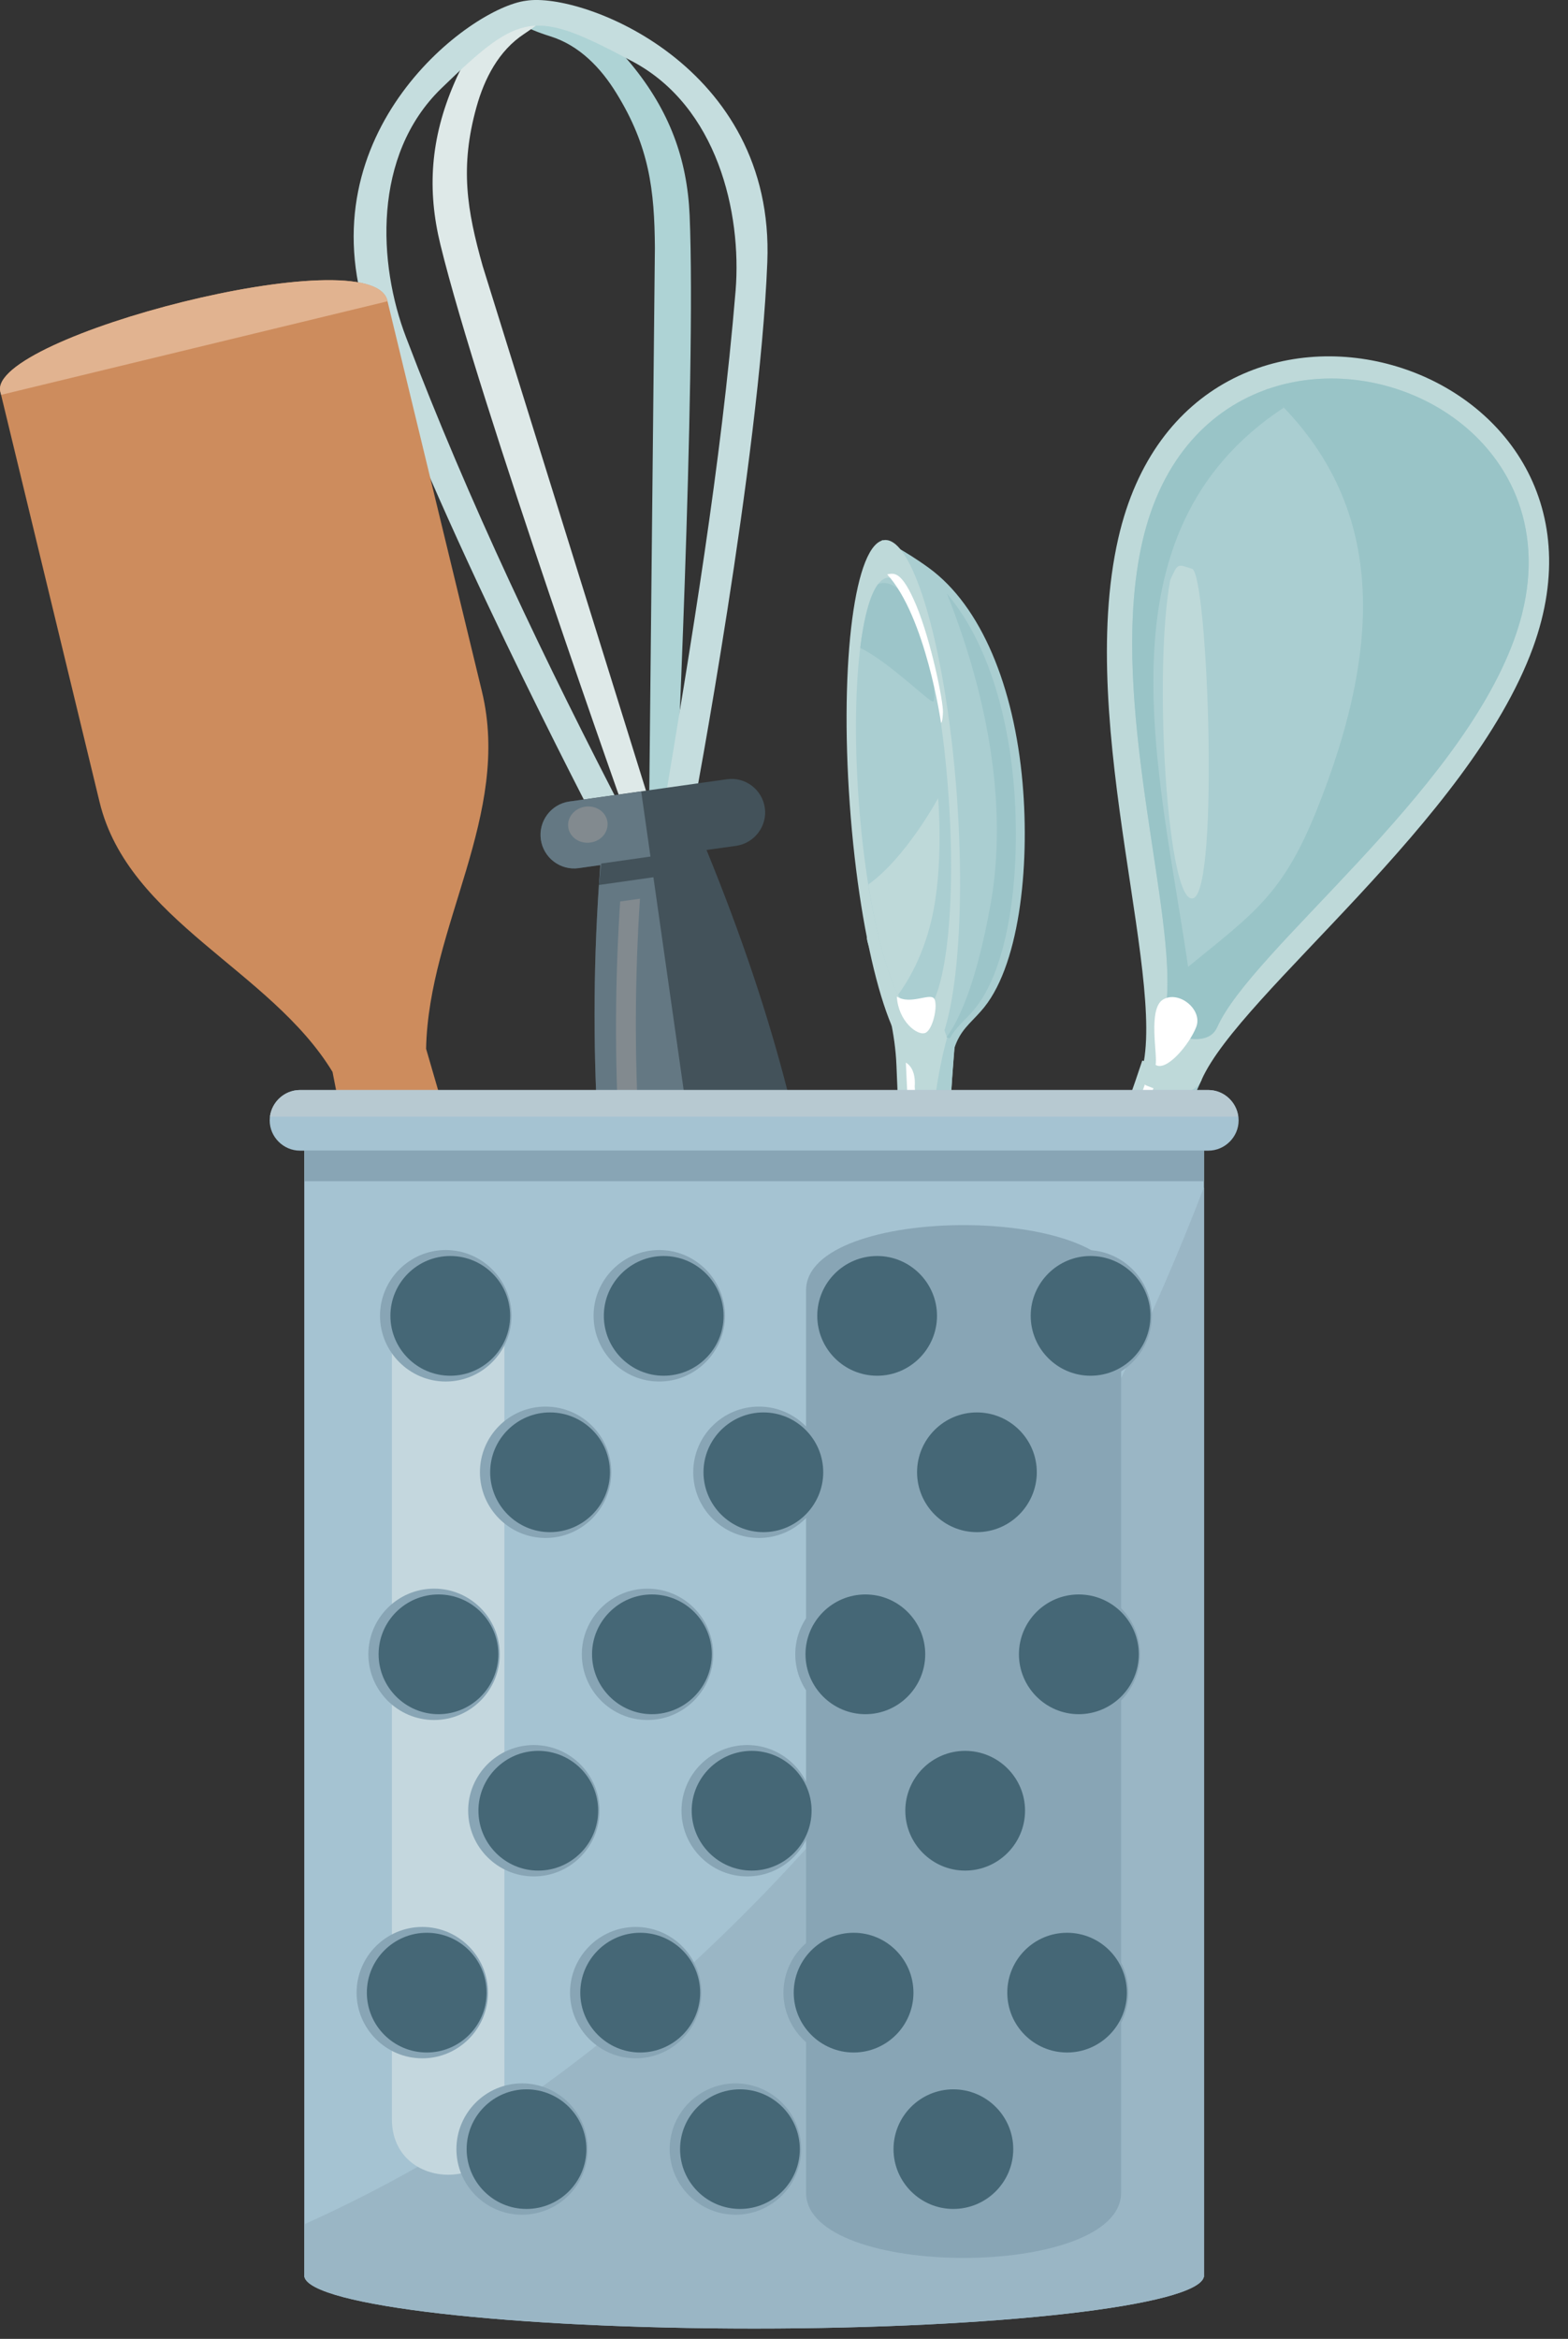 <svg width="59" height="88" viewBox="0 0 59 88" fill="none" xmlns="http://www.w3.org/2000/svg">
<rect x="0" y="0" width="59" height="88" fill="#333333" stroke="none"/>
<path fill-rule="evenodd" clip-rule="evenodd" d="M25.392 31.085C25.392 31.085 26.205 14.163 25.949 8.095C25.856 5.991 25.199 4.173 23.746 2.408C22.965 1.46 22.064 0.772 21.21 0.647C19.668 0.418 18.684 0.731 20.705 1.366C21.809 1.71 22.616 2.564 23.194 3.507C24.429 5.507 24.627 7.142 24.642 9.324L24.423 30.616L25.392 31.085Z" fill="#AED3D5"/>
<path fill-rule="evenodd" clip-rule="evenodd" d="M23.7 31.095C23.7 31.095 18.007 15.1 16.57 9.199C16.07 7.152 16.189 5.22 17.096 3.121C17.575 1.996 18.252 1.085 19.038 0.725C20.46 0.074 21.492 0.1 19.721 1.277C18.762 1.908 18.226 2.96 17.929 4.027C17.299 6.288 17.57 7.908 18.163 10.012L24.502 30.376L23.7 31.095Z" fill="#DEE9E8"/>
<path fill-rule="evenodd" clip-rule="evenodd" d="M22.45 31.017C22.45 31.017 16.174 19.038 13.83 12.001C11.481 4.965 17.69 0.288 19.799 0.027C21.903 -0.311 29.169 2.455 28.872 9.866C28.58 17.272 26.085 30.496 26.085 30.496L24.924 30.71C26.018 24.132 27.132 17.512 27.679 10.934C27.914 8.001 26.992 4.007 23.794 2.309C20.096 0.34 19.606 0.413 16.601 3.33C14.007 5.85 14.226 9.944 15.278 12.689C17.637 18.887 20.528 24.934 23.627 30.892L22.45 31.017Z" fill="#C5DDDE"/>
<path fill-rule="evenodd" clip-rule="evenodd" d="M26.585 31.98C31.908 45.001 31.684 53.282 31.585 67.366C31.575 68.777 27.991 69.527 27.533 67.913C24.528 57.267 21.528 46.23 22.59 32.548L21.778 32.663C21.09 32.762 20.45 32.277 20.351 31.59C20.252 30.897 20.736 30.256 21.418 30.157L27.351 29.319C28.038 29.22 28.679 29.704 28.778 30.392C28.877 31.079 28.392 31.72 27.705 31.824L26.585 31.98Z" fill="#43525A"/>
<path fill-rule="evenodd" clip-rule="evenodd" d="M29.674 68.783C28.736 68.928 27.757 68.704 27.533 67.913C24.528 57.267 21.528 46.23 22.59 32.548L21.778 32.663C21.09 32.762 20.45 32.277 20.351 31.59C20.252 30.897 20.736 30.256 21.418 30.158L24.127 29.777L29.674 68.783Z" fill="#647883"/>
<path fill-rule="evenodd" clip-rule="evenodd" d="M22.622 32.491L26.502 31.939L26.413 32.746L22.533 33.298L22.622 32.491Z" fill="#43525A"/>
<path fill-rule="evenodd" clip-rule="evenodd" d="M22.023 30.35C22.429 30.293 22.804 30.548 22.856 30.923C22.908 31.293 22.627 31.647 22.221 31.699C21.809 31.762 21.434 31.501 21.382 31.126C21.33 30.757 21.616 30.408 22.023 30.35Z" fill="#828A8F"/>
<path fill-rule="evenodd" clip-rule="evenodd" d="M27.554 65.579C24.903 56.017 22.543 45.996 23.335 33.918L24.08 33.814C23.293 45.892 25.658 55.913 28.304 65.47L27.554 65.579Z" fill="#828A8F"/>
<path fill-rule="evenodd" clip-rule="evenodd" d="M35.59 73.689C35.59 73.689 34.106 49.887 33.731 40.079C33.637 37.73 32.549 35.501 32.622 35.272C32.992 34.069 34.945 34.954 34.945 34.954C34.945 34.954 36.09 31.131 36.309 33.449C36.439 34.756 35.58 41.595 35.747 43.35C36.799 54.517 38.481 72.897 38.153 73.308C37.684 73.892 35.59 73.689 35.59 73.689Z" fill="#BED9D9"/>
<path fill-rule="evenodd" clip-rule="evenodd" d="M36.039 37.887C35.851 40.09 35.658 42.428 35.747 43.355C36.596 52.361 37.851 66.064 38.132 71.241C37.58 71.611 37.153 71.835 37.153 71.835C37.153 71.835 34.966 44.168 35.111 42.079C35.21 40.689 35.591 38.866 36.039 37.887Z" fill="#AACED1"/>
<path fill-rule="evenodd" clip-rule="evenodd" d="M35.329 79.845L35.215 67.798C35.22 67.663 35.225 67.746 35.293 67.777C35.324 67.793 35.361 67.803 35.408 67.819C35.673 67.944 36.079 68.007 36.533 67.981C37.298 67.923 37.902 67.606 37.882 67.272C37.871 67.22 37.855 67.173 37.829 67.126C37.85 67.053 37.845 67.007 37.845 67.007C37.845 67.007 39.913 77.111 40.012 79.892C40.033 79.954 40.053 80.012 40.059 80.079C40.064 80.173 40.043 80.272 40.001 80.361C39.986 80.486 39.96 80.564 39.918 80.59C39.871 80.616 39.824 80.647 39.772 80.668C39.387 81.027 38.647 81.303 37.793 81.366C36.501 81.46 35.413 81.033 35.366 80.413C35.361 80.371 35.361 80.329 35.371 80.283C35.335 80.158 35.314 80.012 35.329 79.845Z" fill="#37A0BB"/>
<path fill-rule="evenodd" clip-rule="evenodd" d="M36.861 67.939C37.294 67.856 37.643 67.694 37.794 67.501L37.945 67.496C38.356 69.553 39.929 77.481 40.012 79.892C40.033 79.954 40.054 80.012 40.059 80.079C40.065 80.173 40.044 80.272 40.002 80.361C39.986 80.486 39.96 80.564 39.919 80.59C39.872 80.616 39.825 80.647 39.773 80.668C39.455 80.965 38.898 81.204 38.236 81.314L36.861 67.939Z" fill="#288EA7"/>
<path fill-rule="evenodd" clip-rule="evenodd" d="M32.851 21.163L33.189 20.324C33.2 20.298 34.012 20.684 34.955 21.371C36.923 22.809 38.158 25.835 38.476 29.454C38.757 32.658 38.351 36.454 36.903 38.053C36.491 38.522 36.127 38.767 35.908 39.444C35.851 39.632 35.648 39.105 35.538 38.767C34.726 36.246 32.851 21.163 32.851 21.163Z" fill="#AACED1"/>
<path fill-rule="evenodd" clip-rule="evenodd" d="M35.632 22.34C37.012 23.96 37.882 26.522 38.142 29.48C38.423 32.673 38.017 36.48 36.569 38.085C36.252 38.439 35.96 38.663 35.741 39.064C35.663 39.048 35.616 39.027 35.616 39.027C36.47 37.85 36.97 35.663 37.252 34.142C37.991 30.178 37.043 25.876 35.632 22.34Z" fill="#9CC5C9"/>
<path fill-rule="evenodd" clip-rule="evenodd" d="M31.975 30.267C32.361 35.678 33.579 40.001 34.694 39.923C35.803 39.84 36.392 35.387 36.007 29.975C35.616 24.559 34.397 20.236 33.288 20.319C32.173 20.397 31.585 24.85 31.975 30.267Z" fill="#BED9D9"/>
<path fill-rule="evenodd" clip-rule="evenodd" d="M34.085 39.98C34.496 40.22 34.418 40.871 34.418 40.871C34.418 40.871 35.7 63.064 35.83 66.632C35.856 67.408 35.356 67.314 35.325 66.632L34.085 39.98Z" fill="white"/>
<path fill-rule="evenodd" clip-rule="evenodd" d="M32.309 30.09C32.632 34.626 33.658 38.262 34.591 38.189C35.523 38.126 36.018 34.387 35.684 29.845C35.361 25.303 34.341 21.673 33.408 21.736C32.476 21.809 31.981 25.548 32.309 30.09Z" fill="#AACED1"/>
<path fill-rule="evenodd" clip-rule="evenodd" d="M35.08 25.335C34.903 24.475 34.694 23.73 34.476 23.152C34.278 22.704 34.023 22.324 33.715 22.1C33.476 21.928 33.252 21.902 33.043 21.975C32.741 22.361 32.512 23.215 32.366 24.376C33.45 24.902 34.965 26.423 35.111 26.397C35.179 26.387 35.173 25.944 35.08 25.335Z" fill="#9CC5C9"/>
<path fill-rule="evenodd" clip-rule="evenodd" d="M32.674 33.277C32.96 35.105 33.361 36.585 33.794 37.428C34.033 37.095 34.679 36.168 35.044 34.631C35.528 32.605 35.299 30.032 35.299 30.032C35.299 30.032 34.09 32.272 32.674 33.277Z" fill="#BED9D9"/>
<path fill-rule="evenodd" clip-rule="evenodd" d="M33.746 37.496C34.277 37.829 35.027 37.319 35.163 37.595C35.293 37.866 35.095 38.762 34.809 38.866C34.517 38.975 33.798 38.423 33.746 37.496Z" fill="white"/>
<path fill-rule="evenodd" clip-rule="evenodd" d="M33.382 21.611C33.637 21.564 33.923 21.454 34.481 22.788C35.033 24.121 35.496 26.387 35.481 26.798C35.465 27.215 35.408 27.194 35.408 27.194C35.408 27.194 34.835 23.199 33.382 21.611Z" fill="white"/>
<path fill-rule="evenodd" clip-rule="evenodd" d="M35.596 68.96C35.903 68.767 36.08 69.147 36.096 69.392C36.117 69.642 36.627 79.814 36.393 80.022C36.163 80.236 35.997 80.324 35.903 80.132C35.814 79.944 35.387 70.408 35.596 68.96Z" fill="white"/>
<path fill-rule="evenodd" clip-rule="evenodd" d="M22.611 74.913C21.992 75.059 21.611 75.684 21.757 76.303C21.908 76.923 22.533 77.298 23.148 77.152C23.773 77.001 24.148 76.382 24.002 75.762C23.851 75.142 23.231 74.762 22.611 74.913ZM14.575 11.309L18.132 26.007C19.257 30.658 16.127 34.84 16.033 39.46L26.637 75.944L26.575 75.96C26.976 77.632 25.783 79.361 23.898 79.819C22.018 80.272 20.163 79.283 19.752 77.611C19.695 77.356 19.669 77.111 19.679 76.861L12.512 40.33C10.179 36.486 4.83 34.647 3.747 30.178L0.012 14.736C-0.482 12.684 14.002 8.918 14.575 11.309Z" fill="#CD8C5D"/>
<path fill-rule="evenodd" clip-rule="evenodd" d="M14.575 11.309L14.585 11.335L0.044 14.856L0.012 14.736C-0.482 12.684 14.002 8.918 14.575 11.309Z" fill="#E1B390"/>
<path fill-rule="evenodd" clip-rule="evenodd" d="M27.929 79.236C31.283 69.345 40.45 47.59 42.981 39.902L45.215 40.621C44.575 42.001 44.048 43.22 43.871 43.861C41.523 52.579 37.741 72.996 35.356 81.923C33.127 90.277 25.012 87.866 27.929 79.236Z" fill="#BED9D9"/>
<path fill-rule="evenodd" clip-rule="evenodd" d="M45.215 40.621C44.575 42.001 44.048 43.22 43.871 43.861C41.262 53.543 37.861 73.293 36.148 78.772C34.595 85.22 33.132 85.996 33.132 85.996C33.132 85.996 43.095 43.647 43.71 42.298C44.33 40.949 44.33 41.069 44.7 40.454L45.215 40.621Z" fill="#AACED1"/>
<path fill-rule="evenodd" clip-rule="evenodd" d="M43.606 40.105C43.632 40.444 43.46 40.777 43.46 40.777C43.46 40.777 31.548 74.423 30.293 78.173C30.022 78.991 29.543 78.699 29.777 77.981L43.356 40.027L43.606 40.105Z" fill="white"/>
<path fill-rule="evenodd" clip-rule="evenodd" d="M42.856 40.616C44.137 37.434 40.434 27.434 42.08 20.246C44.794 8.366 61.669 13.408 57.684 24.361C55.299 30.897 46.663 37.376 45.216 40.621C44.778 41.611 43.106 40.829 43.106 40.829L42.856 40.616Z" fill="#BED9D9"/>
<path fill-rule="evenodd" clip-rule="evenodd" d="M43.684 38.647C44.835 35.788 41.512 26.819 42.986 20.376C45.423 9.72 60.559 14.241 56.975 24.058C54.845 29.933 47.095 35.736 45.798 38.652C45.403 39.532 43.903 38.829 43.903 38.829L43.684 38.647Z" fill="#AACED1"/>
<path fill-rule="evenodd" clip-rule="evenodd" d="M43.928 37.032C43.965 33.23 41.725 25.881 42.986 20.376C43.715 17.189 45.58 15.366 47.736 14.626C48.09 15.053 48.303 15.34 48.303 15.34C41.116 20.069 43.647 29.058 44.705 36.376C44.496 36.689 44.236 36.902 43.928 37.032Z" fill="#99C4C7"/>
<path fill-rule="evenodd" clip-rule="evenodd" d="M43.684 38.647C43.85 38.225 43.923 37.673 43.928 37.017C46.975 34.475 48.132 33.954 49.517 30.548C52.147 24.022 52.105 18.704 47.616 14.668C52.689 12.829 59.507 17.116 56.975 24.058C54.845 29.933 47.095 35.736 45.798 38.652C45.402 39.532 43.902 38.829 43.902 38.829L43.684 38.647Z" fill="#99C4C7"/>
<path fill-rule="evenodd" clip-rule="evenodd" d="M44.032 21.824C43.392 25.298 43.928 34.168 44.907 33.793C45.887 33.423 45.444 21.59 44.855 21.402C44.277 21.215 44.329 21.189 44.032 21.824Z" fill="#BED9D9"/>
<path fill-rule="evenodd" clip-rule="evenodd" d="M43.481 40.064C43.569 39.715 43.179 37.949 43.767 37.605C44.361 37.257 45.262 37.986 45.012 38.637C44.762 39.288 43.892 40.335 43.481 40.064Z" fill="white"/>
<path fill-rule="evenodd" clip-rule="evenodd" d="M11.449 41.465H45.303V85.668H45.298C45.048 86.751 37.564 87.611 28.376 87.611C19.189 87.611 11.71 86.751 11.454 85.668H11.449V41.465Z" fill="#A5C3D2"/>
<path fill-rule="evenodd" clip-rule="evenodd" d="M45.303 44.668V85.668H45.298C45.048 86.751 37.564 87.611 28.376 87.611C19.189 87.611 11.71 86.751 11.454 85.668H11.449V83.689C13.595 82.72 15.902 81.512 18.184 80.027C25.345 75.392 37.538 64.934 45.303 44.668Z" fill="#9AB6C5"/>
<path fill-rule="evenodd" clip-rule="evenodd" d="M11.288 41.012H45.465C46.09 41.012 46.606 41.527 46.606 42.158C46.606 42.777 46.09 43.293 45.465 43.293H11.288C10.663 43.293 10.148 42.777 10.148 42.158C10.148 41.527 10.663 41.012 11.288 41.012Z" fill="#A5C3D2"/>
<path fill-rule="evenodd" clip-rule="evenodd" d="M11.288 41.012H45.465C46.044 41.012 46.523 41.454 46.59 42.012H10.158C10.231 41.454 10.71 41.012 11.288 41.012Z" fill="#B7C9D1"/>
<path fill-rule="evenodd" clip-rule="evenodd" d="M11.455 44.444H45.304V43.288H11.455V44.444Z" fill="#88A5B5"/>
<path fill-rule="evenodd" clip-rule="evenodd" d="M18.98 50.73V79.731C18.98 82.522 14.746 82.522 14.746 79.731V50.73C14.746 47.939 18.98 47.939 18.98 50.73Z" fill="#C4D7DE"/>
<path fill-rule="evenodd" clip-rule="evenodd" d="M42.184 48.548V82.501C42.184 85.772 30.33 85.772 30.33 82.501V48.548C30.33 45.277 42.184 45.277 42.184 48.548Z" fill="#88A5B5"/>
<path fill-rule="evenodd" clip-rule="evenodd" d="M16.773 51.98C18.132 51.98 19.247 50.866 19.247 49.506C19.247 48.147 18.132 47.032 16.773 47.032C15.413 47.032 14.299 48.147 14.299 49.506C14.299 50.866 15.413 51.98 16.773 51.98Z" fill="#88A5B5"/>
<path fill-rule="evenodd" clip-rule="evenodd" d="M16.945 51.762C18.184 51.762 19.195 50.751 19.195 49.507C19.195 48.267 18.184 47.257 16.945 47.257C15.7 47.257 14.69 48.267 14.69 49.507C14.69 50.751 15.7 51.762 16.945 51.762Z" fill="#456776"/>
<path fill-rule="evenodd" clip-rule="evenodd" d="M16.335 64.715C17.695 64.715 18.804 63.605 18.804 62.241C18.804 60.882 17.695 59.772 16.335 59.772C14.971 59.772 13.861 60.882 13.861 62.241C13.861 63.605 14.971 64.715 16.335 64.715Z" fill="#88A5B5"/>
<path fill-rule="evenodd" clip-rule="evenodd" d="M16.501 64.496C17.741 64.496 18.751 63.48 18.751 62.241C18.751 61.001 17.741 59.991 16.501 59.991C15.257 59.991 14.246 61.001 14.246 62.241C14.246 63.48 15.257 64.496 16.501 64.496Z" fill="#456776"/>
<path fill-rule="evenodd" clip-rule="evenodd" d="M15.892 77.444C17.251 77.444 18.361 76.335 18.361 74.975C18.361 73.611 17.251 72.501 15.892 72.501C14.527 72.501 13.418 73.611 13.418 74.975C13.418 76.335 14.527 77.444 15.892 77.444Z" fill="#88A5B5"/>
<path fill-rule="evenodd" clip-rule="evenodd" d="M16.059 77.225C17.299 77.225 18.309 76.215 18.309 74.975C18.309 73.73 17.299 72.72 16.059 72.72C14.814 72.72 13.804 73.73 13.804 74.975C13.804 76.215 14.814 77.225 16.059 77.225Z" fill="#456776"/>
<path fill-rule="evenodd" clip-rule="evenodd" d="M24.804 51.98C26.168 51.98 27.278 50.866 27.278 49.506C27.278 48.147 26.168 47.032 24.804 47.032C23.444 47.032 22.335 48.147 22.335 49.506C22.335 50.866 23.444 51.98 24.804 51.98Z" fill="#88A5B5"/>
<path fill-rule="evenodd" clip-rule="evenodd" d="M24.971 51.762C26.215 51.762 27.226 50.751 27.226 49.507C27.226 48.267 26.215 47.257 24.971 47.257C23.736 47.257 22.721 48.267 22.721 49.507C22.721 50.751 23.736 51.762 24.971 51.762Z" fill="#456776"/>
<path fill-rule="evenodd" clip-rule="evenodd" d="M24.361 64.715C25.726 64.715 26.835 63.605 26.835 62.241C26.835 60.882 25.726 59.772 24.361 59.772C23.002 59.772 21.893 60.882 21.893 62.241C21.893 63.605 23.002 64.715 24.361 64.715Z" fill="#88A5B5"/>
<path fill-rule="evenodd" clip-rule="evenodd" d="M24.527 64.496C25.772 64.496 26.783 63.48 26.783 62.241C26.783 61.001 25.772 59.991 24.527 59.991C23.293 59.991 22.277 61.001 22.277 62.241C22.277 63.48 23.293 64.496 24.527 64.496Z" fill="#456776"/>
<path fill-rule="evenodd" clip-rule="evenodd" d="M23.918 77.444C25.283 77.444 26.392 76.335 26.392 74.975C26.392 73.611 25.283 72.501 23.918 72.501C22.559 72.501 21.449 73.611 21.449 74.975C21.449 76.335 22.559 77.444 23.918 77.444Z" fill="#88A5B5"/>
<path fill-rule="evenodd" clip-rule="evenodd" d="M24.09 77.225C25.33 77.225 26.345 76.215 26.345 74.975C26.345 73.73 25.33 72.72 24.09 72.72C22.851 72.72 21.835 73.73 21.835 74.975C21.835 76.215 22.851 77.225 24.09 77.225Z" fill="#456776"/>
<path fill-rule="evenodd" clip-rule="evenodd" d="M32.84 51.98C34.195 51.98 35.309 50.866 35.309 49.506C35.309 48.147 34.195 47.032 32.84 47.032C31.476 47.032 30.361 48.147 30.361 49.506C30.361 50.866 31.476 51.98 32.84 51.98Z" fill="#88A5B5"/>
<path fill-rule="evenodd" clip-rule="evenodd" d="M33.007 51.762C34.242 51.762 35.257 50.751 35.257 49.507C35.257 48.267 34.242 47.257 33.007 47.257C31.762 47.257 30.752 48.267 30.752 49.507C30.752 50.751 31.762 51.762 33.007 51.762Z" fill="#456776"/>
<path fill-rule="evenodd" clip-rule="evenodd" d="M32.398 64.715C33.757 64.715 34.867 63.605 34.867 62.241C34.867 60.882 33.757 59.772 32.398 59.772C31.033 59.772 29.924 60.882 29.924 62.241C29.924 63.605 31.033 64.715 32.398 64.715Z" fill="#88A5B5"/>
<path fill-rule="evenodd" clip-rule="evenodd" d="M32.564 64.496C33.803 64.496 34.814 63.48 34.814 62.241C34.814 61.001 33.803 59.991 32.564 59.991C31.324 59.991 30.309 61.001 30.309 62.241C30.309 63.48 31.324 64.496 32.564 64.496Z" fill="#456776"/>
<path fill-rule="evenodd" clip-rule="evenodd" d="M31.954 77.444C33.314 77.444 34.423 76.335 34.423 74.975C34.423 73.611 33.314 72.501 31.954 72.501C30.59 72.501 29.48 73.611 29.48 74.975C29.48 76.335 30.59 77.444 31.954 77.444Z" fill="#88A5B5"/>
<path fill-rule="evenodd" clip-rule="evenodd" d="M32.121 77.225C33.361 77.225 34.371 76.215 34.371 74.975C34.371 73.73 33.361 72.72 32.121 72.72C30.882 72.72 29.866 73.73 29.866 74.975C29.866 76.215 30.882 77.225 32.121 77.225Z" fill="#456776"/>
<path fill-rule="evenodd" clip-rule="evenodd" d="M40.866 51.98C42.231 51.98 43.34 50.866 43.34 49.506C43.34 48.147 42.231 47.032 40.866 47.032C39.507 47.032 38.398 48.147 38.398 49.506C38.398 50.866 39.507 51.98 40.866 51.98Z" fill="#88A5B5"/>
<path fill-rule="evenodd" clip-rule="evenodd" d="M41.033 51.762C42.278 51.762 43.288 50.751 43.288 49.507C43.288 48.267 42.278 47.257 41.033 47.257C39.794 47.257 38.783 48.267 38.783 49.507C38.783 50.751 39.794 51.762 41.033 51.762Z" fill="#456776"/>
<path fill-rule="evenodd" clip-rule="evenodd" d="M40.424 64.715C41.788 64.715 42.898 63.605 42.898 62.241C42.898 60.882 41.788 59.772 40.424 59.772C39.065 59.772 37.955 60.882 37.955 62.241C37.955 63.605 39.065 64.715 40.424 64.715Z" fill="#88A5B5"/>
<path fill-rule="evenodd" clip-rule="evenodd" d="M40.59 64.496C41.835 64.496 42.85 63.48 42.85 62.241C42.85 61.001 41.835 59.991 40.59 59.991C39.35 59.991 38.34 61.001 38.34 62.241C38.34 63.48 39.35 64.496 40.59 64.496Z" fill="#456776"/>
<path fill-rule="evenodd" clip-rule="evenodd" d="M39.98 77.444C41.345 77.444 42.46 76.335 42.46 74.975C42.46 73.611 41.345 72.501 39.98 72.501C38.621 72.501 37.512 73.611 37.512 74.975C37.512 76.335 38.621 77.444 39.98 77.444Z" fill="#88A5B5"/>
<path fill-rule="evenodd" clip-rule="evenodd" d="M40.152 77.225C41.392 77.225 42.402 76.215 42.402 74.975C42.402 73.73 41.392 72.72 40.152 72.72C38.908 72.72 37.902 73.73 37.902 74.975C37.902 76.215 38.908 77.225 40.152 77.225Z" fill="#456776"/>
<path fill-rule="evenodd" clip-rule="evenodd" d="M20.527 57.866C21.892 57.866 23.001 56.756 23.001 55.392C23.001 54.027 21.892 52.923 20.527 52.923C19.168 52.923 18.059 54.027 18.059 55.392C18.059 56.756 19.168 57.866 20.527 57.866Z" fill="#88A5B5"/>
<path fill-rule="evenodd" clip-rule="evenodd" d="M20.694 57.647C21.939 57.647 22.95 56.631 22.95 55.392C22.95 54.152 21.939 53.142 20.694 53.142C19.455 53.142 18.444 54.152 18.444 55.392C18.444 56.631 19.455 57.647 20.694 57.647Z" fill="#456776"/>
<path fill-rule="evenodd" clip-rule="evenodd" d="M20.085 70.6C21.45 70.6 22.559 69.491 22.559 68.126C22.559 66.767 21.45 65.657 20.085 65.657C18.726 65.657 17.616 66.767 17.616 68.126C17.616 69.491 18.726 70.6 20.085 70.6Z" fill="#88A5B5"/>
<path fill-rule="evenodd" clip-rule="evenodd" d="M20.252 70.381C21.497 70.381 22.507 69.366 22.507 68.126C22.507 66.887 21.497 65.876 20.252 65.876C19.012 65.876 18.002 66.887 18.002 68.126C18.002 69.366 19.012 70.381 20.252 70.381Z" fill="#456776"/>
<path fill-rule="evenodd" clip-rule="evenodd" d="M19.643 83.329C21.007 83.329 22.116 82.22 22.116 80.861C22.116 79.496 21.007 78.387 19.643 78.387C18.283 78.387 17.174 79.496 17.174 80.861C17.174 82.22 18.283 83.329 19.643 83.329Z" fill="#88A5B5"/>
<path fill-rule="evenodd" clip-rule="evenodd" d="M19.809 83.111C21.053 83.111 22.064 82.1 22.064 80.861C22.064 79.621 21.053 78.611 19.809 78.611C18.569 78.611 17.559 79.621 17.559 80.861C17.559 82.1 18.569 83.111 19.809 83.111Z" fill="#456776"/>
<path fill-rule="evenodd" clip-rule="evenodd" d="M28.559 57.866C29.918 57.866 31.028 56.756 31.028 55.392C31.028 54.027 29.918 52.923 28.559 52.923C27.194 52.923 26.085 54.027 26.085 55.392C26.085 56.756 27.194 57.866 28.559 57.866Z" fill="#88A5B5"/>
<path fill-rule="evenodd" clip-rule="evenodd" d="M28.726 57.647C29.965 57.647 30.976 56.631 30.976 55.392C30.976 54.152 29.965 53.142 28.726 53.142C27.486 53.142 26.471 54.152 26.471 55.392C26.471 56.631 27.486 57.647 28.726 57.647Z" fill="#456776"/>
<path fill-rule="evenodd" clip-rule="evenodd" d="M28.116 70.6C29.476 70.6 30.585 69.491 30.585 68.126C30.585 66.767 29.476 65.657 28.116 65.657C26.752 65.657 25.643 66.767 25.643 68.126C25.643 69.491 26.752 70.6 28.116 70.6Z" fill="#88A5B5"/>
<path fill-rule="evenodd" clip-rule="evenodd" d="M28.288 70.381C29.522 70.381 30.538 69.366 30.538 68.126C30.538 66.887 29.522 65.876 28.288 65.876C27.043 65.876 26.027 66.887 26.027 68.126C26.027 69.366 27.043 70.381 28.288 70.381Z" fill="#456776"/>
<path fill-rule="evenodd" clip-rule="evenodd" d="M27.678 83.329C29.038 83.329 30.147 82.22 30.147 80.861C30.147 79.496 29.038 78.387 27.678 78.387C26.314 78.387 25.199 79.496 25.199 80.861C25.199 82.22 26.314 83.329 27.678 83.329Z" fill="#88A5B5"/>
<path fill-rule="evenodd" clip-rule="evenodd" d="M27.845 83.111C29.085 83.111 30.095 82.1 30.095 80.861C30.095 79.621 29.085 78.611 27.845 78.611C26.6 78.611 25.59 79.621 25.59 80.861C25.59 82.1 26.6 83.111 27.845 83.111Z" fill="#456776"/>
<path fill-rule="evenodd" clip-rule="evenodd" d="M36.59 57.866C37.954 57.866 39.064 56.756 39.064 55.392C39.064 54.027 37.954 52.923 36.59 52.923C35.23 52.923 34.121 54.027 34.121 55.392C34.121 56.756 35.23 57.866 36.59 57.866Z" fill="#88A5B5"/>
<path fill-rule="evenodd" clip-rule="evenodd" d="M36.757 57.647C38.002 57.647 39.012 56.631 39.012 55.392C39.012 54.152 38.002 53.142 36.757 53.142C35.517 53.142 34.507 54.152 34.507 55.392C34.507 56.631 35.517 57.647 36.757 57.647Z" fill="#456776"/>
<path fill-rule="evenodd" clip-rule="evenodd" d="M36.148 70.6C37.512 70.6 38.621 69.491 38.621 68.126C38.621 66.767 37.512 65.657 36.148 65.657C34.788 65.657 33.679 66.767 33.679 68.126C33.679 69.491 34.788 70.6 36.148 70.6Z" fill="#88A5B5"/>
<path fill-rule="evenodd" clip-rule="evenodd" d="M36.315 70.381C37.559 70.381 38.57 69.366 38.57 68.126C38.57 66.887 37.559 65.876 36.315 65.876C35.075 65.876 34.065 66.887 34.065 68.126C34.065 69.366 35.075 70.381 36.315 70.381Z" fill="#456776"/>
<path fill-rule="evenodd" clip-rule="evenodd" d="M35.705 83.329C37.07 83.329 38.179 82.22 38.179 80.861C38.179 79.496 37.07 78.387 35.705 78.387C34.346 78.387 33.236 79.496 33.236 80.861C33.236 82.22 34.346 83.329 35.705 83.329Z" fill="#88A5B5"/>
<path fill-rule="evenodd" clip-rule="evenodd" d="M35.871 83.111C37.116 83.111 38.126 82.1 38.126 80.861C38.126 79.621 37.116 78.611 35.871 78.611C34.632 78.611 33.621 79.621 33.621 80.861C33.621 82.1 34.632 83.111 35.871 83.111Z" fill="#456776"/>
</svg>
